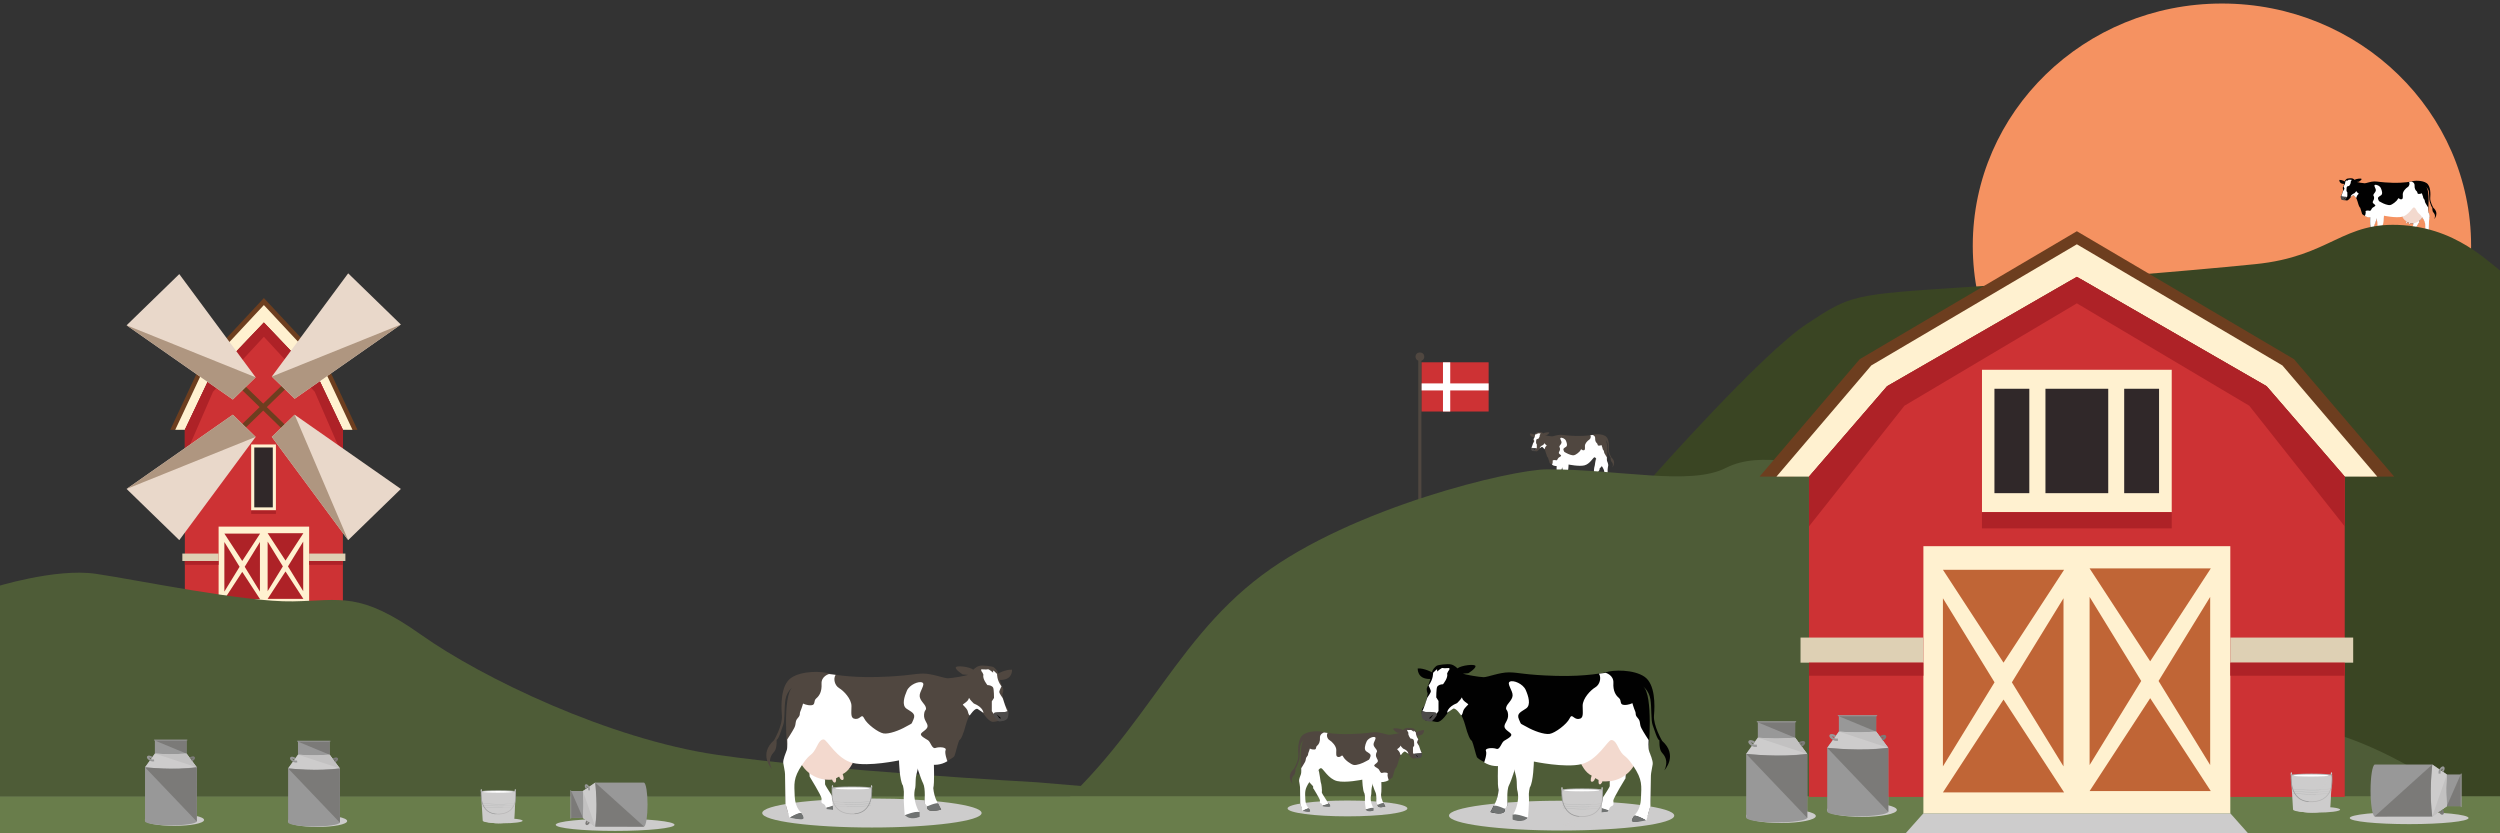 <?xml version="1.0" encoding="utf-8"?>
<!-- Generator: Adobe Illustrator 16.0.0, SVG Export Plug-In . SVG Version: 6.00 Build 0)  -->
<!DOCTYPE svg PUBLIC "-//W3C//DTD SVG 1.1//EN" "http://www.w3.org/Graphics/SVG/1.1/DTD/svg11.dtd">
<svg version="1.1" id="Layer_1" xmlns="http://www.w3.org/2000/svg" xmlns:xlink="http://www.w3.org/1999/xlink" x="0px" y="0px"
	 width="1800px" height="600px" viewBox="0 0 1800 600" enable-background="new 0 0 1800 600" xml:space="preserve">
<rect x="0" y="0" width="1800" height="600" fill="#333333" stroke="none"/>
<g id="background_แค่แถวบน">
</g>
<g id="Layer_1_1_">
	<g>
		<g>
			<rect id="_x33__8_" x="1023.407" y="260.855" fill="#CD3234" width="48.408" height="35.444"/>
			<polygon fill="#FFFFFF" points="1071.815,276.049 1044.168,276.049 1044.168,260.855 1038.942,260.855 1038.942,276.049 
				1023.407,276.049 1023.407,281.114 1038.942,281.114 1038.942,296.3 1044.168,296.3 1044.168,281.114 1071.815,281.114 			"/>
		</g>
		<rect x="1021.148" y="258.321" fill="#504740" width="2.249" height="107.035"/>
		<ellipse fill="#504740" cx="1022.334" cy="256.813" rx="3.134" ry="3.047"/>
	</g>
	<path fill="#F59261" d="M1599.799,2.542c99.072,0,179.396,78.065,179.396,174.364c0,96.299-80.324,174.363-179.396,174.363
		c-99.084,0-179.403-78.064-179.403-174.363C1420.396,80.608,1500.715,2.542,1599.799,2.542z"/>
	<g>
		<polygon fill="#6D3E1F" points="236.109,264.064 189.986,214.599 143.874,264.064 122.585,309.479 129.887,309.479 
			147.42,272.553 189.986,227.89 232.561,272.553 250.085,309.479 257.387,309.479 		"/>
		<polygon fill="#FFF1D0" points="233.651,266.479 189.986,219.649 146.328,266.479 126.17,309.479 133.087,309.479 149.688,274.52 
			189.986,232.234 230.292,274.52 246.884,309.479 253.801,309.479 		"/>
		<polygon fill="#6D3E1F" points="229.136,292.456 189.986,250.472 150.845,292.456 132.777,331 138.978,331 153.858,299.665 
			189.986,261.75 226.124,299.665 241.002,331 247.204,331 		"/>
		<polygon fill="#FFF1D0" points="227.047,294.514 189.986,254.754 152.925,294.514 135.827,331 141.689,331 155.778,301.338 
			189.986,265.436 224.195,301.338 238.282,331 244.154,331 		"/>
		<polygon fill="#CD3234" points="230.292,274.52 189.986,232.234 149.688,274.52 133.087,309.479 133.087,433.308 189.986,433.308 
			246.884,433.308 246.884,309.479 		"/>
		<polygon fill="#AE2227" points="230.292,274.52 189.986,232.234 149.688,274.52 133.087,309.479 133.087,328.713 153.368,282.056 
			189.986,242.479 226.604,282.056 246.884,328.713 246.884,309.479 		"/>
		<rect x="180.839" y="320.017" fill="#FFF1D0" width="17.813" height="47.469"/>
		<rect x="183.079" y="322.19" fill="#302829" width="13.333" height="43.118"/>
		<rect x="157.396" y="379.167" fill="#FFF1D0" width="65.191" height="56.735"/>
		<g>
			<g>
				<polygon fill="#AE2227" points="187.154,390.225 187.154,425.942 176.189,408.079 				"/>
				<polygon fill="#AE2227" points="161.536,425.942 161.536,390.225 172.5,408.079 				"/>
				<polygon fill="#AE2227" points="174.411,384.18 161.536,384.18 174.411,403.908 187.285,384.18 				"/>
				<polygon fill="#AE2227" points="174.411,431.466 187.285,431.466 174.411,411.738 161.536,431.466 				"/>
			</g>
		</g>
		<g>
			<g>
				<polygon fill="#AE2227" points="218.313,389.941 218.313,425.653 207.339,407.798 				"/>
				<polygon fill="#AE2227" points="192.695,425.653 192.695,389.941 203.661,407.798 				"/>
				<polygon fill="#AE2227" points="205.57,383.896 192.695,383.896 205.57,403.625 218.435,383.896 				"/>
				<polygon fill="#AE2227" points="205.57,431.183 218.435,431.183 205.57,411.454 192.695,431.183 				"/>
			</g>
		</g>
		<rect x="131.29" y="398.574" fill="#DED0B4" width="26.096" height="5.334"/>
		<rect x="222.586" y="398.574" fill="#DED0B4" width="26.095" height="5.334"/>
		<rect x="180.839" y="367.487" fill="#AE2227" width="17.813" height="2.526"/>
		<rect x="133.087" y="403.908" fill="#AE2227" width="24.298" height="2.771"/>
		<rect x="222.586" y="403.908" fill="#AE2227" width="24.297" height="2.771"/>
		<g>
			<g>
				<g>
					<polygon fill="#6D3E1F" points="136.019,342.588 240.899,240.652 243.479,243.162 138.599,345.098 					"/>
				</g>
				<g>
					<polygon fill="#6D3E1F" points="135.556,243.165 138.138,240.656 243.019,342.594 240.437,345.102 					"/>
				</g>
			</g>
		</g>
		<polygon fill="#E9D8CA" points="110.116,215.779 91.153,234.21 167.624,287.655 175.839,279.661 184.065,271.667 129.079,197.339 
					"/>
		<polygon fill="#E9D8CA" points="269.657,215.23 250.686,196.799 195.699,271.127 203.924,279.122 212.148,287.105 
			288.621,233.661 		"/>
		<polygon fill="#E9D8CA" points="110.116,370.467 129.079,388.9 184.065,314.573 175.839,306.588 167.624,298.594 91.153,352.038 
					"/>
		<polygon fill="#E9D8CA" points="269.657,370.467 288.621,352.038 212.148,298.594 203.924,306.588 195.699,314.573 250.686,388.9 
					"/>
		<polygon fill="#AF9680" points="91.153,352.038 184.065,314.573 167.624,298.594 		"/>
		<polygon fill="#AF9680" points="212.148,298.594 250.686,388.9 195.699,314.573 		"/>
		<polygon fill="#AF9680" points="195.699,271.127 288.621,233.661 212.148,287.105 		"/>
		<polygon fill="#AF9680" points="184.065,271.667 91.153,234.21 167.624,287.655 		"/>
	</g>
	<path fill="#4E5C37" d="M-4.5,422.914c0,0,44.232-14.027,73.406-9.784c29.173,4.253,107.104,20.524,142.009,19.866
		c34.917-0.659,48.089-7.271,92.322,24.065c44.231,31.335,135.517,75.036,212.687,86.361
		c77.17,11.326,230.568,19.822,230.568,19.822l119.045,10.034H-4.5V422.914z"/>
	<g>
		<ellipse fill="#CDCCCC" cx="1724.189" cy="170.284" rx="31.198" ry="4.125"/>
		<g>
			<path fill="#010101" d="M1688.334,130.606c0,0-2.249-1.216-4.01-1.097c0,0-0.253,3.036,3.5,2.917c0,0-0.498,1.701-0.873,2.314
				c-0.378,0.605,0.123,1.702,0.123,1.702s-0.376,3.037-1.254,3.896c-0.876,0.851-0.252,3.649,1.131,3.649
				c1.373,0,2.125,0.367,2.757,0.367c0.62,0,1.253-0.486,2.004-1.336c0.753-0.851,1.748-2.68,2.758-2.433
				c1.009,0.246,2.248,1.819,3.001,4.618c0.753,2.799,1.375,4.135,1.874,4.382c0.375,0.73,1.131,4.015,1.374,4.499
				c0.244,0.486,3.376,2.434,5.881,2.314c0,0-0.255,4.382,0.121,6.814c0.039,0.266-0.498,3.403-0.999,3.896
				c-0.495,0.494-0.617,1.217-1.249,2.187c0,0,4.376,1.336,4.01-0.97c0,0,0.498-0.484,0.754-0.969l-0.378-4.619
				c0,0,2.382-4.501,2.382-5.599c0,0,1.249,2.682,0.873,5.835c0,0,1.507,2.8-0.751,6.815l-0.632,1.463c0,0,2.128,0.969,4.01-0.365
				c0,0,0.122-5.836,0-7.418c0,0,1.627-4.5,1.376-9.248c0,0,8.635,2.315,13.134,0.731c0,0,2.629,3.403,3.633,3.896
				c0,0-0.994,1.463-0.496,1.821c0.496,0.356,1.128-0.732,1.128-0.732l0.875,0.365c0,0-0.124,0.969,0.375,1.216
				c0.499,0.248,0.754-0.85,0.754-0.85s1.751,0.246,2.006,0.119l0.498,1.582l-4.621,6.146c-0.219,0.329,0.048,0.75,0.442,0.731
				l2.722-0.156c0.311-0.018,0.562-0.255,0.599-0.557c0.048-0.367,0.16-0.787,0.474-0.934c0.497-0.248,0.753-0.604,0.753-0.851
				c0-0.247,0.122-1.583,0.497-2.067c0.376-0.486,3.003-4.985,3.003-4.985l0.124-0.852l2.125-2.313c0,0,3.124,3.648,2.503,7.783
				c-0.632,4.135-1.13,4.866-1.13,4.866s-2.249,1.948-1.628,2.552c0.62,0.604,3.5-0.366,3.5-0.366s1.375-1.948,1.375-5.469
				c0-3.532-0.253-8.149,0.256-8.881c0.509-0.731-0.256-3.65-0.754-4.867c0,0,1.372-15.202-1.505-17.634
				c0,0,1.627,1.217,2.003,3.531c0.377,2.315,0.122,5.835,0.634,7.18c0.505,1.345,1.249,4.015,1.871,4.254
				c0,0-0.121,2.432,0.628,3.284c0.754,0.851,2.006,2.314,0.754,4.985c0,0,3.878-4.134-0.631-8.149c0,0-2.501-4.254-2.248-7.052
				c0.254-2.798,0.375-8.635-2.627-10.702s-8.76-1.949-10.764-1.216c0,0-5.129,1.216-13.771,0.972
				c-8.642-0.249-10.389-0.972-13.014-0.972c-2.626,0-5.88,1.336-7.011,1.336s-5.262-0.731-5.76-0.969l1.505-0.119
				c0,0,2.004-1.214,2.004-1.948c0-0.731-4.008-0.247-5.005,0.605c0,0-0.754-0.851-1.754-1.097
				c-0.996-0.247-3.631,0.119-4.006,0.365C1689.208,129.023,1688.202,129.992,1688.334,130.606z"/>
			<path fill="#FFFFFF" d="M1741.975,158.851l-0.074,1.071c0,0-3.378,5.469-3.378,6.2c0,0.733,0.123,1.098-0.122,1.337
				c-0.245,0.238-0.875,0.119-1.13,1.336c0,0-2.007-0.12-3.256-1.098c0,0,3.501-5.232,3.501-5.599c0-0.365-0.01-1.353-0.01-1.353
				S1741.178,158.027,1741.975,158.851z"/>
			<path fill="#F3D9CE" d="M1729.627,156.023c0,0,1.131,2.434,2.885,3.164c0,0-0.622,1.584,0,1.703
				c0.625,0.119,0.994-0.969,0.994-0.969l0.875,0.483c0,0-0.121,1.217,0.377,1.217c0.496,0,0.753-0.851,0.753-0.851
				s5.253,0.841,8.573-4.079c3.321-4.92-5.194-8.453-6.821-8.453C1735.642,148.24,1729.627,156.023,1729.627,156.023z"/>
			<path fill="#FFFFFF" d="M1706.563,156.418c0,0-0.207,5.323,0.169,6.787c-0.255,2.8-1.372,4.382-1.372,4.382
				s0.873,0.119,1.504,0.484c0.622,0.366,1.628,1.098,2.383-0.731c0,0-0.376-4.015,0.376-5.47c0.75-1.455,2.002-5.598,2.002-5.598
				l-1.13-2.314L1706.563,156.418z"/>
			<path fill="#FFFFFF" d="M1689.527,142.112l0.556-0.805v-2.798l-0.62-0.971c0,0,0-2.432,0.255-2.917
				c0.254-0.484,0.997-0.731,1.629-0.731c0,0,1.505-1.821,1.126-2.919c0,0,0.256-0.731,0.621-1.097v-0.485c0,0-1.627,0.12-1.87,0
				c-0.245-0.119-1.506,0.969-1.506,0.969v-0.605l-0.255,0.12l-0.876,0.851c0,0,0.124,1.702-1.251,3.531
				c0,0,0.498,0.969,0.629,1.464c0.124,0.483-0.994,1.819-0.994,1.948c0,0.126-1.13,3.529-1.374,3.648
				C1685.35,141.436,1689.527,142.112,1689.527,142.112z"/>
			<path fill="#4D4B4A" d="M1685.578,141.307c0,0,0.252,0.247,0.874,0.247s2.383,0,2.756,0.119c0.376,0.12,0.5,0.604,0.376,0.851
				c-0.121,0.246-1.128,1.701-1.627,1.701c-0.5,0-2.127-0.248-2.379-0.969C1685.322,142.533,1685.199,141.436,1685.578,141.307z"/>
			<path fill="#010101" d="M1688.952,142.039c0.191-0.063-1.751,1.217-1.372,1.336c0.377,0.12,0.688-0.549,0.688-0.549
				S1688.769,142.104,1688.952,142.039z"/>
			<path fill="#FFFFFF" d="M1692.455,141.792c0,0,0-1.582,2.759-2.679c0,0,1.128-1.098,1.252-1.462
				c0.121-0.368,0.121,0.117,0.377,0.484c0.252,0.366,0.872,0.851,1.249,1.097c0.378,0.248,0.256,0.248-0.121,0.604
				c-0.379,0.366-0.876,0.97-0.997,1.335c-0.123,0.366-0.256,1.217-0.622,1.336c0,0-1.505-2.313-2.249-1.819
				C1693.356,141.179,1692.455,141.792,1692.455,141.792z"/>
			<path fill="#FFFFFF" d="M1710.486,155.54c0,0-4.01,2.315-7.764,0c0,0,0.878-2.314,0.501-3.165
				c-0.378-0.85,1.871-0.97,2.878-0.603c1.007,0.365,1.374-1.703,2.126-2.186c0.754-0.486,2.249-1.217,2.006-1.82
				c-0.248-0.604-1.874-1.218-1.874-2.187c0-0.968,1.13-1.702,1-3.283c-0.123-1.583-0.755-1.098-0.5-2.067
				c0.254-0.969,1.627-1.82,1.749-3.165c0.123-1.336-1.749-3.402-0.754-3.896c1.001-0.495,3.635,0.603,4.376,2.315
				c0.746,1.709,1.508,4.134,0.125,5.113c-1.374,0.968-2.759,1.333-2.005,3.036c0.752,1.701,0.253,0.969,2.126,2.067
				c1.873,1.097,4.885,2.186,6.38,1.949c1.495-0.238,4.753-2.681,5.506-4.253c0.753-1.574,0.998,0.247,2.505,0.119
				c1.505-0.128,1.128-1.583,1.128-3.649c0-2.068,2.248-4.381,3.5-5.115c1.25-0.73,1.751-2.679,0.999-3.767l1.873-0.248
				c0,0,2.247,0.604,2.125,2.8c-0.123,2.186,0.628,3.402,1.504,4.135c0.878,0.731,0.123,1.819,1.374,1.946
				c1.254,0.129,2.383-0.484,2.383-0.484s0.377,1.336,0.752,2.186c0.378,0.851-0.123,0.97,0.756,1.948
				c0.873,0.97,0.372,1.582,0.995,2.799c0.631,1.216,2.006,3.285,2.006,3.285s-0.125,2.313,0.121,3.036
				c0.242,0.722,1.13,2.68,0.999,3.649c-0.124,0.969-0.501,2.434-0.501,3.166s-0.122,8.396-0.122,8.396l-1.13,4.015
				c0,0-2.878-1.463-3.499-1.335c0,0,1.87-1.216,2.004-4.747c0.122-3.531,0.498-5.113-2.128-9.001
				c-2.623-3.896-2.501-1.82-4.374-5.598c0,0-0.753-1.701-1.752-1.581c-0.995,0.118-3.753,5.597-8.264,6.686
				c-4.506,1.088-13.135-0.731-13.135-0.731s-0.123,5.716-1.13,7.18c0,0-0.375,1.463-0.254,2.679
				c0.121,1.217-0.255,5.719-0.255,5.719s-1.751,0.119-2.249-0.367c-0.498-0.483-1.873-0.483-1.873-0.483s2.128-3.402,1.131-6.934
				c0,0-0.122-0.851-0.122-2.313C1711.73,159.317,1710.486,155.54,1710.486,155.54z"/>
			<path fill="#707372" d="M1705.351,167.586l-0.878,1.7c0,0,4.256,1.336,4.029-0.869
				C1708.501,168.418,1705.979,167.22,1705.351,167.586z"/>
			<path fill="#707372" d="M1710.608,170.021v1.334c0,0,2.76,1.217,4.133-0.483C1714.741,170.87,1711.861,169.653,1710.608,170.021z
				"/>
			<path fill="#707372" d="M1733.892,167.705c0,0-1.128,1.216-0.631,1.582c0.498,0.366,3.756-0.119,3.756-0.119l0.12-0.366
				L1733.892,167.705z"/>
			<path fill="#707372" d="M1744.329,170.283c0,0-1.056,1.317-0.557,1.684c0.5,0.366,3.754-0.367,3.754-0.367
				S1745.384,170.183,1744.329,170.283z"/>
		</g>
		<g>
			<ellipse fill="#CDCCCC" cx="1731.295" cy="172.717" rx="6.512" ry="0.823"/>
			<g>
				<path fill="#CDCCCC" d="M1735.028,172.671l0.574-9.541h-11.414l0.572,9.541c-0.047,0.027,2.261,0.877,5.141,0.877
					C1732.771,173.549,1735.076,172.698,1735.028,172.671z"/>
				<ellipse fill="#B5B6B6" cx="1729.893" cy="163.132" rx="5.702" ry="0.393"/>
				<path fill="none" stroke="#B5B6B6" stroke-width="0.106" stroke-miterlimit="10" d="M1724.436,166.972
					c0,0,6.604,0.816,10.913-0.099"/>
				<path fill="none" stroke="#B5B6B6" stroke-width="0.106" stroke-miterlimit="10" d="M1724.436,167.558
					c0,0,6.604,0.814,10.913-0.1"/>
				<path fill="none" stroke="#B5B6B6" stroke-width="0.106" stroke-miterlimit="10" d="M1724.538,168.144
					c0,0,6.407,0.814,10.708-0.1"/>
				<path fill="#CDCCCC" d="M1724.295,162.354c0.107,0,0.196,0.217,0.196,0.485s-0.089,0.484-0.196,0.484
					c-0.111,0-0.199-0.217-0.199-0.484C1724.096,162.57,1724.184,162.354,1724.295,162.354z"/>
				<ellipse fill="#CDCCCC" cx="1735.407" cy="162.839" rx="0.195" ry="0.485"/>
				<path fill="none" stroke="#989898" stroke-width="0.213" stroke-miterlimit="10" d="M1724.295,162.838
					c0,0-1.104,7.976,5.804,7.692c6.908-0.293,5.309-7.692,5.309-7.692"/>
				<ellipse fill="#FFFFFF" cx="1729.742" cy="163.277" rx="4.9" ry="0.293"/>
			</g>
			<path opacity="0.56" fill="#CDCCCC" enable-background="new    " d="M1735.407,163.323c0,0-6.211,9.046-10.618,9.34
				c0,0,4.104,1.948,10.212,0C1735.001,172.671,1735.604,163.817,1735.407,163.323z"/>
		</g>
	</g>
	<g>
		<ellipse fill="#CDCCCC" cx="1136.082" cy="347.456" rx="27.049" ry="3.577"/>
		<path fill="#504740" d="M1104.996,313.054c0,0-1.956-1.05-3.471-0.95c0,0-0.216,2.634,3.042,2.534c0,0-0.435,1.473-0.765,2.001
			c-0.329,0.531,0.113,1.473,0.113,1.473s-0.332,2.636-1.084,3.377c-0.753,0.737-0.217,3.163,0.98,3.163
			c1.194,0,1.844,0.32,2.392,0.32c0.544,0,1.081-0.419,1.73-1.16c0.651-0.74,1.517-2.324,2.393-2.116
			c0.861,0.211,1.954,1.585,2.606,4.008c0.649,2.426,1.195,3.586,1.629,3.797c0.329,0.631,0.978,3.476,1.194,3.906
			c0.216,0.42,2.927,2.111,5.101,2.003c0,0-0.219,3.796,0.114,5.908c0.036,0.231-0.435,2.956-0.867,3.376
			c-0.436,0.42-0.548,1.051-1.081,1.903c0,0,3.801,1.161,3.472-0.841c0,0,0.434-0.422,0.649-0.845l-0.33-4.004
			c0,0,2.061-3.905,2.061-4.849c0,0,1.081,2.322,0.763,5.058c0,0,1.298,2.424-0.647,5.91l-0.548,1.264c0,0,1.845,0.84,3.473-0.32
			c0,0,0.113-5.061,0-6.431c0,0,1.414-3.905,1.195-8.011c0,0,7.493,2.001,11.395,0.629c0,0-0.31-2.212,0.558-1.781
			c0,0,1.298-3.02,1.732-2.709c0.432,0.319,2.061-6.501,2.061-6.501l-0.228,8.559c0,0,1.66-4.041,2.091-3.83
			c0.434,0.211,2.928-0.403,2.928-0.403s-2.194,11.837-1.977,11.735l0.435,1.373l-4.003,5.328c-0.186,0.284,0.037,0.65,0.388,0.634
			l2.361-0.138c0.275-0.021,0.49-0.22,0.528-0.486c0.036-0.308,0.142-0.684,0.405-0.813c0.431-0.211,0.647-0.528,0.647-0.737
			c0-0.21,0.111-1.373,0.433-1.797c0.33-0.421,2.609-4.325,2.609-4.325l0.112-0.738l1.845-2.005c0,0,2.71,3.165,2.175,6.751
			c-0.549,3.583-0.979,4.218-0.979,4.218s-1.96,1.683-1.413,2.214c0.546,0.528,3.041-0.32,3.041-0.32s1.194-1.685,1.194-4.747
			c0-3.053-0.218-7.069,0.217-7.701c0.433-0.632-0.217-3.166-0.65-4.217c0,0,1.195-13.182-1.297-15.295c0,0,1.409,1.054,1.731,3.057
			c0.33,2.003,0.112,5.058,0.546,6.217c0.434,1.163,1.081,3.478,1.626,3.698c0,0-0.11,2.112,0.549,2.846
			c0.647,0.74,1.731,2.001,0.647,4.326c0,0,3.36-3.586-0.546-7.071c0,0-2.174-3.697-1.957-6.119c0.217-2.425,0.33-7.492-2.276-9.286
			c-2.609-1.79-7.599-1.684-9.339-1.051c0,0-4.451,1.051-11.932,0.84c-7.494-0.211-9.008-0.84-11.285-0.84s-5.098,1.16-6.081,1.16
			c-0.978,0-4.552-0.632-4.987-0.84l1.3-0.11c0,0,1.73-1.05,1.73-1.683c0-0.631-3.472-0.21-4.338,0.53c0,0-0.648-0.741-1.514-0.951
			c-0.864-0.21-3.146,0.11-3.472,0.32C1105.751,311.683,1104.887,312.525,1104.996,313.054z"/>
		<path fill="#FFFFFF" d="M1151.507,337.55l-0.066,0.923c0,0-2.927,4.747-2.927,5.38c0,0.632,0.112,0.951-0.113,1.16
			c-0.214,0.21-0.762,0.108-0.978,1.16c0,0-1.73-0.109-2.823-0.95c0,0,3.04-4.535,3.04-4.846c0-0.32-0.009-1.182-0.009-1.182
			S1150.811,336.826,1151.507,337.55z"/>
		<path fill="#FFFFFF" d="M1120.8,335.436c0,0-0.179,4.62,0.151,5.881c-0.219,2.425-1.197,3.796-1.197,3.796
			s0.764,0.108,1.301,0.422c0.544,0.32,1.412,0.951,2.063-0.632c0,0-0.33-3.477,0.327-4.745c0.648-1.265,1.732-4.849,1.732-4.849
			l-0.979-2.002L1120.8,335.436z"/>
		<path fill="#FFFFFF" d="M1106.035,323.034l0.479-0.696v-2.422l-0.547-0.844c0,0,0-2.112,0.218-2.533
			c0.217-0.419,0.863-0.629,1.41-0.629c0,0,1.3-1.584,0.98-2.535c0,0,0.218-0.631,0.547-0.95v-0.42c0,0-1.413,0.109-1.631,0
			c-0.216-0.109-1.297,0.84-1.297,0.84v-0.529l-0.217,0.109l-0.763,0.741c0,0,0.11,1.473-1.081,3.056c0,0,0.434,0.84,0.546,1.262
			c0.112,0.419-0.866,1.582-0.866,1.684c0,0.1-0.981,3.053-1.197,3.163C1102.393,322.438,1106.035,323.034,1106.035,323.034z"/>
		<path fill="#4D4B4A" d="M1102.606,322.338c0,0,0.217,0.209,0.764,0.209s2.061,0,2.391,0.111c0.33,0.108,0.435,0.53,0.33,0.742
			c-0.113,0.209-0.979,1.471-1.411,1.471s-1.847-0.21-2.062-0.838C1102.402,323.4,1102.281,322.438,1102.606,322.338z"/>
		<path fill="#010101" d="M1105.535,322.969c0.16-0.056-1.513,1.055-1.192,1.165c0.329,0.108,0.592-0.478,0.592-0.478
			S1105.374,323.024,1105.535,322.969z"/>
		<path fill="#FFFFFF" d="M1108.574,322.76c0,0,0-1.372,2.39-2.32c0,0,0.98-0.952,1.083-1.265c0.113-0.321,0.113,0.109,0.329,0.421
			c0.218,0.32,0.764,0.741,1.082,0.95c0.319,0.209,0.218,0.209-0.112,0.53c-0.328,0.319-0.762,0.84-0.865,1.159
			c-0.114,0.321-0.217,1.055-0.546,1.165c0,0-1.299-2.005-1.958-1.586C1109.337,322.228,1108.574,322.76,1108.574,322.76z"/>
		<path fill="#FFFFFF" d="M1124.205,334.676c0,0-3.473,2.008-6.729,0c0,0,0.763-2.002,0.433-2.74
			c-0.328-0.742,1.629-0.843,2.497-0.531c0.864,0.318,1.191-1.476,1.843-1.902c0.649-0.421,1.956-1.05,1.73-1.58
			c-0.226-0.533-1.627-1.055-1.627-1.906c0-0.849,0.979-1.47,0.866-2.843c-0.112-1.374-0.648-0.953-0.433-1.792
			c0.216-0.84,1.411-1.582,1.516-2.745c0.111-1.16-1.516-2.951-0.651-3.374c0.866-0.421,3.145,0.531,3.805,2.002
			c0.647,1.475,1.298,3.585,0.11,4.426c-1.194,0.843-2.39,1.163-1.731,2.639c0.648,1.47,0.216,0.84,1.843,1.789
			c1.631,0.951,4.235,1.905,5.537,1.686c1.297-0.21,4.121-2.323,4.772-3.695c0.646-1.374,0.863,0.211,2.172,0.11
			c1.3-0.11,0.98-1.376,0.98-3.167c0-1.792,1.955-3.797,3.038-4.428c1.081-0.628,1.517-2.321,0.865-3.264l1.627-0.212
			c0,0,1.957,0.529,1.845,2.425c-0.113,1.901,0.547,2.953,1.3,3.586c0.765,0.632,0.114,1.581,1.195,1.682
			c1.083,0.11,2.062-0.419,2.062-0.419s0.329,1.16,0.648,1.901c0.32,0.741-0.114,0.844,0.649,1.685
			c0.763,0.841,0.33,1.371,0.865,2.422c0.545,1.053,1.731,2.847,1.731,2.847s-0.113,2.002,0.111,2.634
			c0.229,0.633,0.981,2.322,0.867,3.164c-0.115,0.842-0.435,2.112-0.435,2.743s-0.111,7.281-0.111,7.281l-0.979,3.478
			c0,0-2.492-1.264-3.039-1.163c0,0,1.627-1.053,1.731-4.114c0.113-3.057,0.435-4.43-1.845-7.804
			c-2.276-3.373-2.174-1.583-3.802-4.849c0,0-0.649-1.473-1.515-1.37c-0.866,0.109-3.258,4.847-7.162,5.798
			c-3.904,0.952-11.396-0.631-11.396-0.631s-0.111,4.956-0.979,6.22c0,0-0.33,1.262-0.219,2.321c0.113,1.055-0.216,4.96-0.216,4.96
			s-1.516,0.108-1.958-0.32c-0.432-0.422-1.628-0.422-1.628-0.422s1.844-2.952,0.982-6.008c0,0-0.114-0.741-0.114-2.004
			C1125.26,337.925,1124.205,334.676,1124.205,334.676z"/>
		<path fill="#707372" d="M1119.754,345.113l-0.76,1.474c0,0,3.688,1.161,3.49-0.749
			C1122.484,345.838,1120.291,344.802,1119.754,345.113z"/>
		<path fill="#707372" d="M1124.31,347.228v1.161c0,0,2.39,1.052,3.576-0.421C1127.896,347.959,1125.393,346.906,1124.31,347.228z"
			/>
		<path fill="#707372" d="M1144.494,345.223c0,0-0.978,1.052-0.543,1.372c0.433,0.319,3.256-0.108,3.256-0.108l0.111-0.321
			L1144.494,345.223z"/>
		<path fill="#707372" d="M1153.54,347.455c0,0-0.915,1.146-0.48,1.454c0.434,0.319,3.258-0.316,3.258-0.316
			S1154.456,347.372,1153.54,347.455z"/>
		<path fill="#FFFFFF" d="M1147.631,339.197c0,0,0.037-2.316,0.565-3.787c0,0,0.685-4.72,0.946-5.334l4.246,4.74v0.714l-1.846,2.004
			l-0.113,0.948l-1.202,0.458l-1.886,0.631L1147.631,339.197z"/>
	</g>
	<g>
		<g>
			<g>
				<defs>
					<rect id="SVGID_1_" x="1128.375" y="161.87" width="674.018" height="416.248"/>
				</defs>
				<clipPath id="SVGID_2_">
					<use xlink:href="#SVGID_1_"  overflow="visible"/>
				</clipPath>
				<path clip-path="url(#SVGID_2_)" fill="#3A4523" d="M1190.712,342.441c0,0,78.14-88.219,110.222-109.256
					s32.082-21.037,115.529-26.526c83.438-5.487,152.407-10.976,207.257-16.463c54.849-5.488,62.696-31.373,106.868-28.035
					c44.175,3.339,65.776,32.572,79.515,39.907c13.74,7.336,18.65,37.319,18.65,37.319v333.9l-527.819,3.227L1190.712,342.441z"/>
			</g>
		</g>
	</g>
	<path fill="#4E5C37" d="M1242.642,336.898c-25.699,13.144-76.585,0.928-128.599,1.015c-25.431,0.047-140.264,27.388-205.46,76.239
		c-68.143,51.058-87.89,124.988-169.734,186.445l1063.554,1.063c0,0-83.071-82.54-179.23-83.061
		c-112.509-0.612-147.668-110.164-184.558-133.541c-36.891-23.373-85.019-48.169-110.014-48.169S1268.334,323.758,1242.642,336.898z
		"/>
	<rect x="-4.5" y="573.288" fill="#697D4B" width="1806.894" height="28.382"/>
	<g>
		<ellipse fill="#CDCCCC" cx="627.782" cy="585.371" rx="78.976" ry="10.436"/>
		<path fill="#504740" d="M718.54,484.949c0,0,5.702-3.081,10.135-2.771c0,0,0.632,7.702-8.873,7.39c0,0,1.27,4.311,2.221,5.855
			c0.95,1.544-0.319,4.305-0.319,4.305s0.95,7.703,3.171,9.853c2.221,2.156,0.631,9.237-2.852,9.237
			c-3.483,0-5.385,0.923-6.974,0.923c-1.589,0-3.172-1.231-5.074-3.385c-1.901-2.146-4.43-6.775-6.972-6.151
			c-2.532,0.61-5.702,4.617-7.605,11.697c-1.9,7.078-3.481,10.47-4.75,11.084c-0.953,1.848-2.853,10.163-3.484,11.396
			c-0.628,1.236-8.556,6.159-14.886,5.856c0,0,0.629,11.086-0.32,17.239c-0.104,0.68,1.269,8.626,2.529,9.851
			c1.271,1.236,1.583,3.081,3.172,5.545c0,0-11.087,3.384-10.135-2.464c0,0-1.271-1.231-1.9-2.458l0.948-11.697
			c0,0-6.022-11.396-6.022-14.168c0,0-3.171,6.779-2.222,14.78c0,0-3.801,7.079,1.902,17.24l1.58,3.696c0,0-5.381,2.46-10.135-0.923
			c0,0-0.318-14.782,0-18.779c0,0-4.122-11.398-3.48-23.398c0,0-21.86,5.855-33.268,1.85c0,0-6.655,8.623-9.185,9.849
			c0,0,2.53,3.693,1.27,4.619c-1.27,0.924-2.852-1.848-2.852-1.848l-2.222,0.921c0,0,0.319,2.464-0.949,3.085
			c-1.271,0.614-1.901-2.158-1.901-2.158s-4.432,0.613-5.075,0.313l-1.269,4.005l11.686,15.567c0.547,0.825-0.103,1.904-1.109,1.851
			l-6.898-0.394c-0.792-0.046-1.44-0.643-1.534-1.412c-0.113-0.913-0.415-1.99-1.196-2.366c-1.271-0.612-1.902-1.536-1.902-2.161
			c0-0.619-0.32-4.005-1.269-5.229c-0.952-1.236-7.605-12.622-7.605-12.622l-0.321-2.16l-5.381-5.853c0,0-7.923,9.236-6.333,19.701
			c1.583,10.472,2.852,12.321,2.852,12.321s5.703,4.929,4.122,6.465c-1.58,1.537-8.876-0.923-8.876-0.923s-3.48-4.929-3.48-13.856
			s0.629-20.624-0.63-22.473c-1.269-1.849,0.63-9.239,1.9-12.322c0,0-3.48-38.488,3.801-44.645c0,0-4.121,3.083-5.071,8.926
			c-0.952,5.847-0.321,14.784-1.581,18.167c-1.272,3.383-3.174,10.159-4.753,10.772c0,0,0.32,6.159-1.581,8.314
			c-1.9,2.158-5.073,5.857-1.9,12.624c0,0-9.827-10.473,1.58-20.626c0,0,6.335-10.773,5.703-17.855
			c-0.631-7.08-0.951-21.86,6.654-27.093c7.604-5.23,22.172-4.929,27.246-3.081c0,0,12.988,3.081,34.847,2.458
			c21.862-0.61,26.294-2.458,32.948-2.458c6.654,0,14.889,3.384,17.74,3.384c2.852,0,13.308-1.849,14.58-2.459l-3.804-0.311
			c0,0-5.072-3.085-5.072-4.932c0-1.848,10.135-0.612,12.677,1.537c0,0,1.9-2.16,4.432-2.774c2.529-0.61,9.184,0.311,10.135,0.926
			C716.318,480.941,718.859,483.399,718.54,484.949z"/>
		<path fill="#FFFFFF" d="M582.76,556.447l0.186,2.698c0,0,8.555,13.855,8.555,15.705c0,1.848-0.321,2.771,0.32,3.385
			c0.64,0.613,2.22,0.313,2.852,3.385c0,0,5.071-0.312,8.234-2.771c0,0-8.875-13.245-8.875-14.171c0-0.923,0.028-3.437,0.028-3.437
			S584.784,554.363,582.76,556.447z"/>
		<path fill="#F3D9CE" d="M613.996,549.295c0,0-2.853,6.156-7.286,8.002c0,0,1.581,4.007,0,4.309
			c-1.581,0.303-2.531-2.46-2.531-2.46l-2.222,1.233c0,0,0.32,3.083-0.948,3.083c-1.273,0-1.902-2.158-1.902-2.158
			s-13.298,2.132-21.692-10.327c-8.404-12.456,13.139-21.384,17.26-21.384C598.796,529.594,613.996,549.295,613.996,549.295z"/>
		<path fill="#FFFFFF" d="M672.399,550.284c0,0,0.516,13.481-0.433,17.177c0.629,7.082,3.481,11.088,3.481,11.088
			s-2.222,0.312-3.801,1.231c-1.581,0.923-4.123,2.773-6.023-1.846c0,0,0.949-10.163-0.952-13.857
			c-1.901-3.697-5.071-14.168-5.071-14.168l2.851-5.857L672.399,550.284z"/>
		<path fill="#FFFFFF" d="M715.5,514.073l-1.394-2.034v-7.078l1.583-2.458c0,0,0-6.158-0.631-7.392
			c-0.631-1.232-2.532-1.848-4.122-1.848c0,0-3.802-4.621-2.852-7.391c0,0-0.628-1.85-1.581-2.771v-1.233c0,0,4.122,0.311,4.753,0
			c0.629-0.313,3.801,2.457,3.801,2.457v-1.536l0.631,0.313l2.221,2.157c0,0-0.32,4.309,3.171,8.928c0,0-1.27,2.459-1.58,3.696
			c-0.32,1.232,2.532,4.617,2.532,4.928c0,0.313,2.85,8.926,3.48,9.236C726.144,512.352,715.5,514.073,715.5,514.073z"/>
		<path fill="#4D4B4A" d="M725.514,512.039c0,0-0.631,0.614-2.221,0.614s-6.023,0-6.975,0.313c-0.949,0.311-1.271,1.537-0.949,2.157
			c0.321,0.611,2.853,4.308,4.123,4.308c1.269,0,5.383-0.613,6.022-2.46C726.144,515.123,726.465,512.352,725.514,512.039z"/>
		<path fill="#010101" d="M716.958,513.889c-0.471-0.154,4.432,3.081,3.481,3.384c-0.949,0.304-1.74-1.383-1.74-1.383
			S717.43,514.045,716.958,513.889z"/>
		<path fill="#FFFFFF" d="M708.084,513.275c0,0,0-4.006-6.973-6.776c0,0-2.852-2.775-3.173-3.697
			c-0.32-0.924-0.32,0.313-0.949,1.234c-0.631,0.924-2.221,2.158-3.173,2.771c-0.948,0.614-0.629,0.614,0.32,1.538
			c0.95,0.924,2.221,2.461,2.533,3.382c0.32,0.926,0.631,3.085,1.58,3.388c0,0,3.802-5.855,5.704-4.618
			C705.872,511.728,708.084,513.275,708.084,513.275z"/>
		<path fill="#FFFFFF" d="M662.469,548.067c0,0,10.136,5.858,19.642,0c0,0-2.221-5.851-1.272-8.002
			c0.952-2.156-4.751-2.458-7.283-1.534c-2.533,0.923-3.482-4.309-5.382-5.543c-1.903-1.233-5.706-3.082-5.075-4.62
			c0.632-1.535,4.753-3.082,4.753-5.542c0-2.461-2.852-4.305-2.531-8.311c0.319-4.008,1.9-2.776,1.27-5.235
			c-0.629-2.461-4.123-4.618-4.434-8.003c-0.32-3.382,4.434-8.626,1.902-9.853c-2.532-1.23-9.186,1.539-11.087,5.856
			c-1.9,4.317-3.801,10.472-0.32,12.936c3.482,2.459,6.975,3.384,5.072,7.701c-1.902,4.309-0.629,2.458-5.383,5.23
			c-4.753,2.773-12.357,5.543-16.159,4.929c-3.801-0.611-12.036-6.775-13.937-10.773c-1.903-3.995-2.532,0.614-6.334,0.313
			c-3.803-0.313-2.852-4.006-2.852-9.24c0-5.231-5.702-11.085-8.875-12.932c-3.17-1.851-4.433-6.78-2.53-9.548l-4.753-0.614
			c0,0-5.704,1.534-5.383,7.077c0.319,5.544-1.581,8.627-3.802,10.473c-2.222,1.849-0.32,4.62-3.482,4.93
			c-3.17,0.312-6.023-1.232-6.023-1.232s-0.951,3.383-1.901,5.539c-0.952,2.161,0.32,2.464-1.901,4.932
			c-2.221,2.461-0.951,4.007-2.532,7.079c-1.583,3.083-5.074,8.313-5.074,8.313s0.32,5.857-0.32,7.703
			c-0.629,1.849-2.85,6.78-2.53,9.241c0.32,2.46,1.268,6.153,1.268,8c0,1.851,0.322,21.251,0.322,21.251l2.852,10.16
			c0,0,7.284-3.695,8.873-3.385c0,0-4.75-3.079-5.072-12.01c-0.319-8.927-1.271-12.935,5.382-22.782
			c6.655-9.853,6.334-4.618,11.087-14.171c0,0,1.902-4.309,4.433-4.007c2.529,0.304,9.504,14.173,20.912,16.935
			c11.404,2.77,33.267-1.85,33.267-1.85s0.317,14.471,2.85,18.165c0,0,0.952,3.694,0.63,6.776
			c-0.319,3.084,0.632,14.474,0.632,14.474s4.43,0.311,5.702-0.926c1.27-1.235,4.75-1.235,4.75-1.235s-5.38-8.626-2.849-17.554
			c0,0,0.32-2.158,0.32-5.852C659.298,557.61,662.469,548.067,662.469,548.067z"/>
		<path fill="#707372" d="M675.456,578.548l2.221,4.308c0,0-10.776,3.385-10.191-2.198
			C667.486,580.657,673.875,577.621,675.456,578.548z"/>
		<path fill="#707372" d="M662.149,584.702v3.385c0,0-6.972,3.083-10.454-1.233C651.695,586.862,658.979,583.788,662.149,584.702z"
			/>
		<path fill="#707372" d="M603.229,578.859c0,0,2.85,3.081,1.58,4.006c-1.27,0.923-9.507-0.313-9.507-0.313l-0.317-0.923
			L603.229,578.859z"/>
		<path fill="#707372" d="M576.803,585.377c0,0,2.663,3.331,1.393,4.255c-1.272,0.926-9.507-0.924-9.507-0.924
			S574.14,585.131,576.803,585.377z"/>
		<g>
			<ellipse fill="#CDCCCC" cx="609.789" cy="591.543" rx="16.468" ry="2.094"/>
			<g>
				<path fill="#CDCCCC" d="M600.329,591.426l-1.448-24.149h28.891l-1.449,24.149c0.112,0.082-5.724,2.212-12.997,2.212
					C606.051,593.638,600.216,591.498,600.329,591.426z"/>
				<path fill="#B5B6B6" d="M613.335,566.29c7.978,0,14.446,0.442,14.446,0.986c0,0.549-6.47,0.988-14.446,0.988
					c-7.977,0-14.446-0.44-14.446-0.988C598.891,566.732,605.358,566.29,613.335,566.29z"/>
				<path fill="none" stroke="#B5B6B6" stroke-width="0.269" stroke-miterlimit="10" d="M627.14,577.011
					c0,0-16.722,2.05-27.621-0.248"/>
				<path fill="none" stroke="#B5B6B6" stroke-width="0.269" stroke-miterlimit="10" d="M627.14,578.493
					c0,0-16.722,2.046-27.621-0.248"/>
				<path fill="none" stroke="#B5B6B6" stroke-width="0.269" stroke-miterlimit="10" d="M626.886,579.965
					c0,0-16.224,2.049-27.123-0.248"/>
				<ellipse fill="#CDCCCC" cx="627.526" cy="566.538" rx="0.509" ry="1.234"/>
				<ellipse fill="#CDCCCC" cx="599.387" cy="566.538" rx="0.508" ry="1.234"/>
				<path fill="none" stroke="#989898" stroke-width="0.539" stroke-miterlimit="10" d="M627.526,566.538
					c0,0,2.787,20.197-14.7,19.463c-17.486-0.742-13.43-19.463-13.43-19.463"/>
				<ellipse fill="#FFFFFF" cx="613.712" cy="567.652" rx="12.422" ry="0.74"/>
			</g>
			<path opacity="0.56" fill="#CDCCCC" enable-background="new    " d="M599.387,567.771c0,0,15.717,22.914,26.87,23.645
				c0,0-10.39,4.93-25.853,0C600.404,591.416,598.891,569.007,599.387,567.771z"/>
		</g>
	</g>
	<g>
		<ellipse fill="#CDCCCC" cx="442.886" cy="593.848" rx="42.781" ry="4.409"/>
		<g>
			<g>
				<path fill="#989898" d="M428.581,595.14l-8.894-6.26h-8.46v0.293c0,0.166-0.132,0.295-0.302,0.295
					c-0.169,0-0.302-0.129-0.302-0.295v-19.939c0-0.163,0.131-0.292,0.302-0.292c0.17,0,0.302,0.129,0.302,0.292v0.293h8.46
					l8.894-6.044h35.196v0.056c1.374,0.656,2.457,7.483,2.457,15.805c0,8.323-1.084,15.146-2.457,15.807v0.056h-35.196V595.14z"/>
				<path fill="#CDCCCC" d="M419.687,569.519l8.894-6.046l0.563,6.32c0.575,6.412,0.565,12.871-0.019,19.281l-0.543,6.058
					l-8.894-6.26l0.471-8.305c0.047-0.858,0.047-1.726,0-2.596L419.687,569.519z"/>
				<path fill="none" stroke="#989898" stroke-width="1.218" stroke-miterlimit="10" d="M422.293,567.663
					c-0.658-1.034-0.866-2.214-0.461-2.444c0.416-0.229,1.252,0.439,1.874,1.491c0.622,1.054,0.471,1.72,0.396,2.322"/>
				<path fill="none" stroke="#7B7A78" stroke-width="1.218" stroke-miterlimit="10" d="M422.756,591.043
					c-0.66,1.032-0.866,2.209-0.462,2.44c0.415,0.229,1.252-0.441,1.873-1.492c0.619-1.05,0.472-1.285,0.743-1.819"/>
				<line fill="none" x1="425.172" y1="569.279" x2="424.666" y2="568.704"/>
				<polygon fill="#7B7A78" points="411.255,569.546 411.255,588.898 419.715,588.844 417.229,583.177 416.561,581.647 				"/>
				<path fill="#7B7A78" d="M428.581,563.473c0,0,2.07,18.56,0,31.667l35.196,0.055L428.581,563.473z"/>
			</g>
			<path fill="#C2C1C1" d="M419.668,569.536l8.922,25.586l-8.922-6.259C419.668,588.861,420.573,578.548,419.668,569.536z"/>
		</g>
		<g>
			<ellipse fill="#CDCCCC" cx="228.646" cy="591.151" rx="21.307" ry="4.261"/>
			<g>
				<path fill="#989898" d="M244.662,553.247l-7.358-9.879v-9.393h0.337c0.188,0,0.338-0.146,0.338-0.329
					c0-0.184-0.15-0.331-0.338-0.331h-23.442c-0.188,0-0.338,0.147-0.338,0.331c0,0.183,0.15,0.329,0.338,0.329h0.35v9.393
					l-7.106,9.879v39.084h0.066c0.772,1.527,8.799,2.728,18.577,2.728c9.779,0,17.808-1.199,18.578-2.728h0.065v-39.084H244.662z"/>
				<path fill="#CDCCCC" d="M214.55,543.368l-7.106,9.879l7.436,0.623c7.537,0.631,15.121,0.631,22.67-0.019l7.124-0.605
					l-7.358-9.879l-9.76,0.521c-1.014,0.053-2.033,0.053-3.048,0L214.55,543.368z"/>
				<path fill="none" stroke="#989898" stroke-width="1.391" stroke-miterlimit="10" d="M212.365,546.26
					c-1.215-0.731-2.607-0.971-2.872-0.514c-0.272,0.46,0.519,1.39,1.75,2.085c1.234,0.693,2.023,0.521,2.73,0.438"/>
				<path fill="none" stroke="#7B7A78" stroke-width="1.391" stroke-miterlimit="10" d="M239.855,546.771
					c1.213-0.731,2.606-0.97,2.868-0.512c0.264,0.457-0.518,1.39-1.75,2.082c-1.232,0.697-1.515,0.521-2.137,0.825"/>
				<line fill="none" x1="214.266" y1="549.46" x2="213.597" y2="548.892"/>
				<polygon fill="#7B7A78" points="214.577,534.003 237.342,534.003 237.276,543.396 230.603,540.633 228.806,539.893 				"/>
				<path fill="#7B7A78" d="M207.443,553.247c0,0,21.824,2.305,37.219,0l0.065,39.084L207.443,553.247z"/>
			</g>
			<path fill="#C2C1C1" d="M214.577,543.341l30.077,9.914l-7.359-9.914C237.294,543.341,225.163,544.345,214.577,543.341z"/>
		</g>
		<g>
			<ellipse fill="#CDCCCC" cx="125.624" cy="590.365" rx="21.307" ry="4.262"/>
			<g>
				<path fill="#989898" d="M141.643,552.45l-7.359-9.877v-9.396h0.338c0.188,0,0.339-0.146,0.339-0.328
					c0-0.185-0.15-0.33-0.339-0.33h-23.444c-0.186,0-0.337,0.146-0.337,0.33s0.151,0.328,0.337,0.328h0.339v9.396l-7.104,9.877
					v39.084h0.065c0.771,1.527,8.797,2.728,18.577,2.728c9.787,0,17.804-1.199,18.577-2.728h0.065V552.45H141.643z"/>
				<path fill="#CDCCCC" d="M111.526,542.573l-7.104,9.877l7.434,0.622c7.537,0.633,15.123,0.633,22.67-0.019l7.125-0.604
					l-7.36-9.877l-9.758,0.521c-1.014,0.056-2.033,0.056-3.051,0L111.526,542.573z"/>
				<path fill="none" stroke="#989898" stroke-width="1.391" stroke-miterlimit="10" d="M109.344,545.473
					c-1.213-0.732-2.606-0.97-2.869-0.513c-0.273,0.457,0.516,1.392,1.75,2.085c1.232,0.695,2.024,0.522,2.73,0.438"/>
				<path fill="none" stroke="#7B7A78" stroke-width="1.391" stroke-miterlimit="10" d="M136.823,545.985
					c1.212-0.732,2.607-0.971,2.872-0.514c0.273,0.457-0.519,1.394-1.753,2.085c-1.231,0.692-1.515,0.521-2.133,0.822"/>
				<line fill="none" x1="111.243" y1="548.663" x2="110.577" y2="548.095"/>
				<polygon fill="#7B7A78" points="111.554,533.216 134.31,533.216 134.253,542.609 127.583,539.847 125.785,539.096 				"/>
				<path fill="#7B7A78" d="M104.413,552.45c0,0,21.822,2.307,37.219,0l0.065,39.084L104.413,552.45z"/>
			</g>
			<path fill="#C2C1C1" d="M111.546,542.555l30.077,9.914l-7.361-9.914C134.272,542.555,122.133,543.56,111.546,542.555z"/>
		</g>
		<g>
			<path fill="#CDCCCC" d="M361.953,589.137c7.916,0,14.331,0.815,14.331,1.824c0,1.001-6.415,1.817-14.331,1.817
				c-7.918,0-14.333-0.815-14.333-1.817C347.62,589.951,354.034,589.137,361.953,589.137z"/>
			<g>
				<path fill="#CDCCCC" d="M370.178,590.859l1.258-21.012h-25.145l1.262,21.012c-0.104,0.072,4.977,1.928,11.312,1.928
					C365.197,592.787,370.281,590.932,370.178,590.859z"/>
				<ellipse fill="#B5B6B6" cx="358.864" cy="569.849" rx="12.572" ry="0.861"/>
				<path fill="none" stroke="#B5B6B6" stroke-width="0.234" stroke-miterlimit="10" d="M346.838,578.317
					c0,0,14.559,1.784,24.043-0.208"/>
				<path fill="none" stroke="#B5B6B6" stroke-width="0.234" stroke-miterlimit="10" d="M346.838,579.599
					c0,0,14.559,1.784,24.043-0.211"/>
				<path fill="none" stroke="#B5B6B6" stroke-width="0.234" stroke-miterlimit="10" d="M347.063,580.886
					c0,0,14.116,1.787,23.603-0.209"/>
				<ellipse fill="#CDCCCC" cx="346.507" cy="569.208" rx="0.442" ry="1.07"/>
				<ellipse fill="#CDCCCC" cx="370.994" cy="569.208" rx="0.442" ry="1.07"/>
				<path fill="none" stroke="#989898" stroke-width="0.469" stroke-miterlimit="10" d="M346.507,569.207
					c0,0-2.428,17.582,12.79,16.943c15.218-0.645,11.688-16.943,11.688-16.943"/>
				<ellipse fill="#FFFFFF" cx="358.534" cy="570.168" rx="10.803" ry="0.642"/>
			</g>
			<path opacity="0.56" fill="#CDCCCC" enable-background="new    " d="M370.994,570.278c0,0-13.673,19.938-23.375,20.581
				c0,0,9.042,4.289,22.501,0C370.111,590.859,371.436,571.347,370.994,570.278z"/>
		</g>
	</g>
	<g>
		<polygon fill="#CDCCCC" points="1384.84,585.58 1370.433,601.797 1619.823,601.34 1605.825,585.58 		"/>
		<g>
			<g>
				<polygon fill="#6D3E1F" points="1651.657,258.604 1495.336,166.488 1339.009,258.604 1266.867,343.166 1291.616,343.166 
					1351.039,274.419 1495.336,191.229 1639.632,274.419 1699.055,343.166 1723.806,343.166 				"/>
				<polygon fill="#FFF1D0" points="1643.33,263.114 1495.336,175.892 1347.339,263.114 1279.025,343.166 1302.468,343.166 
					1358.717,278.078 1495.336,199.324 1631.951,278.078 1688.202,343.166 1711.644,343.166 				"/>
				<polygon fill="#CD3234" points="1631.951,278.078 1495.336,199.324 1358.717,278.078 1302.468,343.166 1302.468,573.771 
					1495.336,573.771 1688.202,573.771 1688.202,343.166 				"/>
				<polygon fill="#AE2227" points="1631.951,278.078 1495.336,199.324 1358.717,278.078 1302.468,343.166 1302.468,379.001 
					1371.212,292.12 1495.336,218.405 1619.454,292.12 1688.202,379.001 1688.202,343.166 				"/>
				<rect x="1427.03" y="266.242" fill="#FFF1D0" width="136.608" height="102.508"/>
				<rect x="1435.999" y="279.909" fill="#302829" width="25.109" height="75.173"/>
				<rect x="1529.422" y="279.909" fill="#302829" width="25.105" height="75.173"/>
				<rect x="1472.729" y="279.909" fill="#302829" width="45.202" height="75.173"/>
				<rect x="1384.84" y="393.254" fill="#FFF1D0" width="220.985" height="192.326"/>
				<g>
					<g>
						<polygon fill="#C06536" points="1485.725,430.743 1485.725,551.802 1448.553,491.271 						"/>
						<polygon fill="#C06536" points="1398.9,551.802 1398.9,430.743 1436.063,491.271 						"/>
						<polygon fill="#C06536" points="1442.53,410.238 1398.9,410.238 1442.53,477.118 1486.158,410.238 						"/>
						<polygon fill="#C06536" points="1442.53,570.544 1486.158,570.544 1442.53,503.671 1398.9,570.544 						"/>
					</g>
				</g>
				<g>
					<g>
						<polygon fill="#C06536" points="1591.328,429.775 1591.328,550.834 1554.161,490.301 						"/>
						<polygon fill="#C06536" points="1504.51,550.834 1504.51,429.775 1541.674,490.301 						"/>
						<polygon fill="#C06536" points="1548.139,409.27 1504.51,409.27 1548.139,476.14 1591.768,409.27 						"/>
						<polygon fill="#C06536" points="1548.139,569.574 1591.768,569.574 1548.139,502.691 1504.51,569.574 						"/>
					</g>
				</g>
				<rect x="1296.379" y="459.052" fill="#DED0B4" width="88.461" height="18.067"/>
				<rect x="1605.825" y="459.052" fill="#DED0B4" width="88.465" height="18.067"/>
			</g>
			<rect x="1427.003" y="368.748" fill="#AE2227" width="136.638" height="11.7"/>
			<rect x="1302.468" y="477.118" fill="#AE2227" width="82.372" height="9.402"/>
			<rect x="1605.825" y="477.118" fill="#AE2227" width="82.377" height="9.402"/>
		</g>
	</g>
	<g>
		<path fill="#CDCCCC" d="M1124.366,576.522c44.786,0,81.094,4.803,81.094,10.726c0,5.918-36.307,10.717-81.094,10.717
			c-44.785,0-81.096-4.799-81.096-10.717C1043.271,581.325,1079.581,576.522,1124.366,576.522z"/>
		<g>
			<path fill="#010101" d="M1031.172,484.114c0,0-5.856-3.163-10.411-2.842c0,0-0.649,7.902,9.109,7.591
				c0,0-1.299,4.427-2.275,6.008c-0.979,1.582,0.328,4.429,0.328,4.429s-0.98,7.902-3.258,10.116
				c-2.275,2.21-0.648,9.484,2.93,9.484c3.576,0,5.531,0.949,7.149,0.949c1.619,0,3.257-1.259,5.207-3.475
				c1.945-2.211,4.552-6.95,7.149-6.319c2.608,0.629,5.854,4.745,7.813,12.019c1.943,7.27,3.575,10.746,4.883,11.378
				c0.979,1.895,2.929,10.437,3.575,11.699c0.649,1.264,8.781,6.32,15.292,6.007c0,0-0.648,11.381,0.33,17.708
				c0.104,0.696-1.299,8.855-2.605,10.118c-1.31,1.262-1.63,3.164-3.256,5.687c0,0,11.384,3.479,10.406-2.53
				c0,0,1.3-1.265,1.949-2.534l-0.98-12.017c0,0,6.184-11.699,6.184-14.545c0,0,3.257,6.953,2.275,15.173
				c0,0,3.906,7.273-1.945,17.71l-1.628,3.795c0,0,5.534,2.534,10.409-0.953c0,0,0.329-15.173,0-19.289
				c0,0,4.226-11.697,3.574-24.025c0,0,22.446,6.008,34.164,1.892c0,0,6.83,8.853,9.428,10.117c0,0-2.608,3.795-1.297,4.738
				c1.297,0.95,2.924-1.896,2.924-1.896l2.277,0.953c0,0-0.328,2.535,0.981,3.164c1.297,0.631,1.946-2.212,1.946-2.212
				s4.556,0.632,5.204,0.319l1.3,4.108l-12,15.988c-0.555,0.85,0.113,1.944,1.148,1.891l7.079-0.4
				c0.817-0.046,1.478-0.66,1.57-1.443c0.122-0.942,0.424-2.052,1.223-2.435c1.3-0.632,1.947-1.581,1.947-2.215
				c0-0.631,0.33-4.105,1.3-5.377c0.97-1.273,7.812-12.962,7.812-12.962l0.329-2.213l5.533-6.009c0,0,8.131,9.484,6.504,20.231
				c-1.629,10.749-2.927,12.648-2.927,12.648s-5.854,5.059-4.225,6.644c1.625,1.579,9.107-0.952,9.107-0.952
				s3.577-5.061,3.577-14.231c0-9.173-0.648-21.183,0.648-23.079c1.297-1.89-0.648-9.483-1.949-12.649
				c0,0,3.575-39.521-3.903-45.841c0,0,4.226,3.164,5.203,9.165c0.979,6.009,0.328,15.176,1.627,18.651
				c1.3,3.476,3.256,10.433,4.876,11.065c0,0-0.33,6.32,1.629,8.535c1.955,2.212,5.202,6.01,1.945,12.961
				c0,0,10.091-10.749-1.627-21.185c0,0-6.505-11.065-5.854-18.34c0.649-7.272,0.98-22.445-6.832-27.824
				c-7.813-5.376-22.776-5.055-27.979-3.164c0,0-13.334,3.164-35.781,2.533c-22.444-0.629-27-2.533-33.832-2.533
				c-6.831,0-15.291,3.474-18.219,3.474c-2.926,0-13.663-1.889-14.963-2.529l3.906-0.32c0,0,5.205-3.164,5.205-5.06
				c0-1.893-10.409-0.63-13.017,1.584c0,0-1.95-2.214-4.554-2.847c-2.607-0.63-9.43,0.321-10.408,0.95
				C1033.43,479.982,1030.842,482.542,1031.172,484.114z"/>
			<path fill="#FFFFFF" d="M1170.602,557.545l-0.196,2.771c0,0-8.781,14.235-8.781,16.126c0,1.896,0.33,2.845-0.33,3.478
				c-0.647,0.63-2.276,0.32-2.926,3.476c0,0-5.204-0.317-8.46-2.846c0,0,9.109-13.591,9.109-14.541c0-0.953-0.027-3.531-0.027-3.531
				S1168.522,555.405,1170.602,557.545z"/>
			<path fill="#F3D9CE" d="M1138.519,550.202c0,0,2.929,6.319,7.484,8.223c0,0-1.63,4.107,0,4.428
				c1.628,0.317,2.606-2.537,2.606-2.537l2.277,1.266c0,0-0.328,3.163,0.981,3.163c1.305,0,1.945-2.213,1.945-2.213
				s13.654,2.185,22.273-10.609c8.624-12.799-13.492-21.963-17.718-21.963C1154.133,529.969,1138.519,550.202,1138.519,550.202z"/>
			<path fill="#FFFFFF" d="M1078.545,551.216c0,0-0.538,13.847,0.441,17.634c-0.65,7.272-3.576,11.38-3.576,11.38
				s2.278,0.318,3.908,1.262c1.628,0.952,4.224,2.846,6.183-1.893c0,0-0.982-10.438,0.979-14.233
				c1.944-3.796,5.204-14.541,5.204-14.541l-2.93-6.01L1078.545,551.216z"/>
			<path fill="#FFFFFF" d="M1034.296,514.036l1.432-2.088v-7.271l-1.628-2.531c0,0,0-6.324,0.646-7.594
				c0.652-1.262,2.608-1.894,4.225-1.894c0,0,3.907-4.747,2.93-7.591c0,0,0.648-1.893,1.628-2.845v-1.262c0,0-4.228,0.318-4.886,0
				c-0.648-0.32-3.905,2.531-3.905,2.531v-1.58l-0.647,0.319l-2.277,2.214c0,0,0.327,4.426-3.259,9.165c0,0,1.301,2.532,1.63,3.794
				c0.329,1.263-2.606,4.75-2.606,5.062c0,0.316-2.928,9.16-3.579,9.481C1023.359,512.261,1034.296,514.036,1034.296,514.036z"/>
			<path fill="#4D4B4A" d="M1024.007,511.938c0,0,0.649,0.634,2.278,0.634s6.184,0,7.153,0.32c0.98,0.318,1.299,1.582,0.98,2.213
				c-0.328,0.629-2.926,4.428-4.228,4.428c-1.299,0-5.534-0.633-6.183-2.535C1023.359,515.105,1023.04,512.261,1024.007,511.938z"/>
			<path fill="#010101" d="M1032.797,513.844c0.491-0.154-4.555,3.163-3.575,3.477c0.979,0.32,1.788-1.43,1.788-1.43
				S1032.308,514,1032.797,513.844z"/>
			<path fill="#FFFFFF" d="M1041.908,513.212c0,0,0-4.106,7.152-6.95c0,0,2.926-2.845,3.254-3.795
				c0.328-0.953,0.328,0.316,0.979,1.258c0.651,0.953,2.277,2.216,3.257,2.847c0.978,0.632,0.647,0.632-0.329,1.582
				c-0.979,0.952-2.276,2.532-2.607,3.474c-0.328,0.953-0.65,3.166-1.628,3.479c0,0-3.907-6.009-5.852-4.747
				C1044.186,511.627,1041.908,513.212,1041.908,513.212z"/>
			<path fill="#FFFFFF" d="M1088.746,548.937c0,0-10.41,6.015-20.166,0c0,0,2.276-6.009,1.296-8.222
				c-0.978-2.21,4.885-2.531,7.484-1.581c2.608,0.949,3.575-4.424,5.532-5.69c1.949-1.263,5.854-3.162,5.207-4.745
				c-0.651-1.582-4.887-3.166-4.887-5.689c0-2.535,2.927-4.425,2.608-8.533c-0.329-4.108-1.948-2.845-1.302-5.378
				c0.651-2.536,4.228-4.749,4.558-8.225c0.327-3.475-4.558-8.854-1.948-10.115c2.606-1.262,9.43,1.581,11.385,6.009
				c1.952,4.427,3.907,10.748,0.33,13.282c-3.573,2.531-7.148,3.476-5.204,7.902c1.95,4.428,0.648,2.531,5.535,5.376
				c4.886,2.849,12.685,5.69,16.591,5.06c3.905-0.632,12.367-6.952,14.313-11.066c1.95-4.108,2.61,0.631,6.505,0.32
				c3.904-0.32,2.928-4.109,2.928-9.487c0-5.377,5.853-11.378,9.108-13.28c3.256-1.894,4.553-6.954,2.606-9.805l4.885-0.632
				c0,0,5.853,1.585,5.533,7.271c-0.329,5.691,1.626,8.854,3.905,10.751c2.279,1.891,0.33,4.736,3.579,5.057
				c3.255,0.318,6.182-1.261,6.182-1.261s0.979,3.476,1.948,5.686c0.968,2.217-0.33,2.536,1.948,5.06
				c2.276,2.535,0.976,4.106,2.604,7.271c1.629,3.167,5.206,8.535,5.206,8.535s-0.331,6.011,0.33,7.901
				c0.647,1.896,2.924,6.955,2.603,9.487c-0.327,2.531-1.297,6.319-1.297,8.224c0,1.902-0.33,21.813-0.33,21.813l-2.924,10.438
				c0,0-7.482-3.796-9.11-3.475c0,0,4.885-3.166,5.203-12.332c0.328-9.166,1.299-13.28-5.534-23.397
				c-6.833-10.115-6.503-4.746-11.386-14.543c0,0-1.95-4.427-4.557-4.108c-2.607,0.32-9.758,14.544-21.467,17.391
				c-11.707,2.843-34.162-1.897-34.162-1.897s-0.326,14.867-2.927,18.652c0,0-0.977,3.797-0.647,6.952
				c0.328,3.163-0.648,14.86-0.648,14.86s-4.558,0.321-5.856-0.949c-1.299-1.261-4.885-1.261-4.885-1.261s5.535-8.854,2.93-18.022
				c0,0-0.33-2.212-0.33-6.006C1092.002,558.736,1088.746,548.937,1088.746,548.937z"/>
			<path fill="#707372" d="M1075.41,580.239l-2.275,4.424c0,0,11.053,3.479,10.463-2.256
				C1083.598,582.407,1077.04,579.286,1075.41,580.239z"/>
			<path fill="#707372" d="M1089.076,586.561v3.475c0,0,7.151,3.163,10.738-1.265
				C1099.814,588.771,1092.332,585.606,1089.076,586.561z"/>
			<path fill="#707372" d="M1149.577,580.548c0,0-2.926,3.165-1.627,4.105c1.298,0.953,9.759-0.316,9.759-0.316l0.328-0.952
				L1149.577,580.548z"/>
			<path fill="#707372" d="M1176.719,587.256c0,0-2.737,3.411-1.429,4.36c1.307,0.95,9.759-0.948,9.759-0.948
				S1179.449,586.999,1176.719,587.256z"/>
		</g>
		<g>
			<ellipse fill="#CDCCCC" cx="1142.849" cy="593.575" rx="16.912" ry="2.149"/>
			<g>
				<path fill="#CDCCCC" d="M1152.551,593.454l1.488-24.796h-29.673l1.484,24.796c-0.121,0.083,5.873,2.271,13.346,2.271
					C1146.669,595.724,1152.673,593.537,1152.551,593.454z"/>
				<ellipse fill="#B5B6B6" cx="1139.207" cy="568.668" rx="14.832" ry="1.015"/>
				<path fill="none" stroke="#B5B6B6" stroke-width="0.277" stroke-miterlimit="10" d="M1125.025,578.658
					c0,0,17.178,2.102,28.364-0.256"/>
				<path fill="none" stroke="#B5B6B6" stroke-width="0.277" stroke-miterlimit="10" d="M1125.025,580.175
					c0,0,17.178,2.105,28.364-0.256"/>
				<path fill="none" stroke="#B5B6B6" stroke-width="0.277" stroke-miterlimit="10" d="M1125.279,581.693
					c0,0,16.658,2.103,27.848-0.257"/>
				<path fill="#CDCCCC" d="M1124.63,566.648c0.285,0,0.519,0.563,0.519,1.263c0,0.697-0.232,1.26-0.519,1.26
					c-0.285,0-0.52-0.563-0.52-1.26C1124.11,567.211,1124.345,566.648,1124.63,566.648z"/>
				<path fill="#CDCCCC" d="M1153.521,566.648c0.284,0,0.519,0.563,0.519,1.263c0,0.697-0.233,1.26-0.519,1.26
					s-0.519-0.563-0.519-1.26C1153.002,567.211,1153.235,566.648,1153.521,566.648z"/>
				<path fill="none" stroke="#989898" stroke-width="0.553" stroke-miterlimit="10" d="M1124.63,567.911
					c0,0-2.864,20.741,15.096,19.984c17.956-0.759,13.795-19.984,13.795-19.984"/>
				<ellipse fill="#FFFFFF" cx="1138.811" cy="569.043" rx="12.753" ry="0.76"/>
			</g>
			<path opacity="0.56" fill="#CDCCCC" enable-background="new    " d="M1153.521,569.171c0,0-16.138,23.523-27.583,24.283
				c0,0,10.673,5.06,26.547,0C1152.479,593.454,1154.039,570.434,1153.521,569.171z"/>
		</g>
	</g>
	<g>
		<ellipse fill="#CDCCCC" cx="970.188" cy="582.075" rx="43.143" ry="5.699"/>
		<path fill="#504740" d="M1019.762,527.215c0,0,3.116-1.684,5.536-1.518c0,0,0.35,4.207-4.848,4.034c0,0,0.698,2.348,1.217,3.19
			c0.517,0.843-0.17,2.353-0.17,2.353s0.517,4.206,1.732,5.378c1.213,1.171,0.345,5.049-1.563,5.049
			c-1.904,0-2.947,0.505-3.814,0.505c-0.863,0-1.731-0.679-2.766-1.852c-1.036-1.181-2.417-3.702-3.813-3.364
			c-1.381,0.339-3.113,2.524-4.149,6.393c-1.034,3.869-1.901,5.717-2.597,6.056c-0.519,1.009-1.555,5.554-1.902,6.221
			c-0.348,0.666-4.665,3.367-8.131,3.193c0,0,0.349,6.052-0.169,9.419c-0.058,0.376,0.697,4.71,1.386,5.378
			c0.696,0.679,0.864,1.684,1.731,3.028c0,0-6.061,1.85-5.533-1.345c0,0-0.696-0.674-1.036-1.345l0.519-6.395
			c0,0-3.284-6.218-3.284-7.737c0,0-1.733,3.706-1.217,8.078c0,0-2.078,3.868,1.036,9.421l0.867,2.021c0,0-2.946,1.345-5.535-0.502
			c0,0-0.17-8.077,0-10.265c0,0-2.248-6.217-1.9-12.783c0,0-11.943,3.193-18.172,1.003c0,0,0.496-3.521-0.886-2.853
			c0,0-2.071-4.822-2.758-4.318c-0.695,0.504-3.282-10.373-3.282-10.373l0.366,13.655c0,0-2.646-6.445-3.342-6.106
			c-0.696,0.336-4.678-0.649-4.678-0.649s3.502,18.877,3.152,18.711l-0.696,2.188l6.383,8.505c0.29,0.448-0.058,1.042-0.613,1.004
			l-3.763-0.218c-0.435-0.026-0.781-0.349-0.838-0.769c-0.065-0.501-0.227-1.088-0.65-1.298c-0.696-0.339-1.033-0.844-1.033-1.181
			c0-0.339-0.169-2.186-0.697-2.863c-0.527-0.677-4.148-6.898-4.148-6.898l-0.174-1.177l-2.944-3.191c0,0-4.327,5.047-3.463,10.762
			c0.866,5.717,1.563,6.73,1.563,6.73s3.114,2.693,2.248,3.534c-0.864,0.839-4.845-0.504-4.845-0.504s-1.902-2.691-1.902-7.564
			c0-4.874,0.349-11.271-0.349-12.274c-0.693-1.005,0.349-5.049,1.036-6.733c0,0-1.901-21.027,2.079-24.385
			c0,0-2.25,1.685-2.768,4.875c-0.518,3.191-0.17,8.078-0.864,9.926c-0.698,1.847-1.73,5.549-2.599,5.888
			c0,0,0.169,3.366-0.867,4.537c-1.034,1.182-2.766,3.193-1.034,6.896c0,0-5.361-5.714,0.867-11.268c0,0,3.463-5.892,3.115-9.759
			c-0.35-3.869-0.52-11.944,3.631-14.799c4.151-2.862,12.112-2.687,14.879-1.683c0,0,7.095,1.683,19.038,1.344
			c11.942-0.339,14.36-1.344,17.993-1.344c3.634,0,8.131,1.848,9.695,1.848c1.56,0,7.265-1.008,7.961-1.344l-2.081-0.165
			c0,0-2.767-1.686-2.767-2.69c0-1.006,5.535-0.34,6.928,0.842c0,0,1.034-1.182,2.418-1.511c1.383-0.329,5.015,0.165,5.532,0.503
			C1018.56,525.027,1019.942,526.376,1019.762,527.215z"/>
		<path fill="#FFFFFF" d="M945.597,566.272l0.104,1.472c0,0,4.667,7.563,4.667,8.577c0,1.019-0.169,1.513,0.171,1.852
			c0.348,0.34,1.213,0.164,1.553,1.848c0,0,2.768-0.164,4.498-1.518c0,0-4.849-7.238-4.849-7.738c0-0.505,0.019-1.879,0.019-1.879
			S946.698,565.137,945.597,566.272z"/>
		<path fill="#FFFFFF" d="M994.561,562.907c0,0,0.281,7.363-0.233,9.383c0.348,3.869,1.901,6.057,1.901,6.057
			s-1.215,0.166-2.08,0.678c-0.865,0.501-2.249,1.507-3.285-1.008c0,0,0.519-5.553-0.519-7.563
			c-1.034-2.023-2.766-7.738-2.766-7.738l1.563-3.193L994.561,562.907z"/>
		<path fill="#FFFFFF" d="M1018.108,543.131l-0.762-1.106v-3.868l0.865-1.346c0,0,0-3.367-0.35-4.035
			c-0.348-0.678-1.382-1.005-2.251-1.005c0,0-2.079-2.524-1.552-4.032c0,0-0.349-1.006-0.864-1.509v-0.678c0,0,2.246,0.164,2.597,0
			c0.349-0.165,2.08,1.345,2.08,1.345v-0.841l0.348,0.167l1.215,1.177c0,0-0.169,2.351,1.733,4.873c0,0-0.699,1.347-0.867,2.024
			c-0.171,0.676,1.383,2.522,1.383,2.687c0,0.166,1.565,4.877,1.9,5.052C1023.923,542.189,1018.108,543.131,1018.108,543.131z"/>
		<path fill="#4D4B4A" d="M1023.575,542.015c0,0-0.347,0.339-1.214,0.339c-0.864,0-3.284,0-3.812,0.164
			c-0.529,0.166-0.697,0.842-0.52,1.18c0.171,0.336,1.553,2.352,2.249,2.352c0.699,0,2.948-0.339,3.283-1.346
			C1023.923,543.697,1024.092,542.189,1023.575,542.015z"/>
		<path fill="#010101" d="M1018.898,543.021c-0.265-0.083,2.419,1.683,1.899,1.849c-0.518,0.163-0.948-0.761-0.948-0.761
			S1019.162,543.111,1018.898,543.021z"/>
		<path fill="#FFFFFF" d="M1014.051,542.694c0,0,0-2.191-3.812-3.707c0,0-1.561-1.509-1.731-2.022
			c-0.168-0.503-0.168,0.166-0.518,0.678c-0.348,0.504-1.214,1.18-1.732,1.518s-0.348,0.338,0.169,0.842
			c0.519,0.502,1.216,1.347,1.385,1.849c0.169,0.504,0.349,1.683,0.866,1.848c0,0,2.078-3.194,3.113-2.526
			C1012.848,541.85,1014.051,542.694,1014.051,542.694z"/>
		<path fill="#FFFFFF" d="M989.132,561.698c0,0,5.533,3.191,10.727,0c0,0-1.215-3.19-0.696-4.374c0.519-1.18-2.595-1.342-3.98-0.841
			c-1.382,0.503-1.899-2.349-2.944-3.028c-1.036-0.677-3.116-1.682-2.767-2.521c0.348-0.844,2.596-1.687,2.596-3.03
			s-1.554-2.351-1.384-4.537s1.036-1.509,0.697-2.864c-0.351-1.344-2.249-2.523-2.42-4.37c-0.169-1.847,2.42-4.71,1.035-5.376
			c-1.381-0.678-5.016,0.841-6.06,3.193c-1.036,2.348-2.078,5.714-0.17,7.059c1.902,1.346,3.813,1.848,2.766,4.208
			c-1.033,2.352-0.35,1.346-2.944,2.861c-2.598,1.52-6.747,3.029-8.827,2.693c-2.08-0.339-6.58-3.707-7.613-5.894
			c-1.036-2.183-1.387,0.34-3.466,0.165c-2.078-0.173-1.55-2.187-1.55-5.05c0-2.861-3.115-6.052-4.849-7.061
			c-1.732-1.008-2.418-3.703-1.385-5.214l-2.596-0.336c0,0-3.114,0.839-2.947,3.868c0.172,3.028-0.864,4.708-2.077,5.715
			c-1.218,1.008-0.171,2.525-1.901,2.689c-1.733,0.162-3.285-0.677-3.285-0.677s-0.516,1.848-1.035,3.03
			c-0.518,1.178,0.171,1.343-1.036,2.687c-1.212,1.346-0.518,2.187-1.381,3.867c-0.864,1.687-2.768,4.538-2.768,4.538
			s0.168,3.191-0.171,4.208c-0.35,1.008-1.552,3.703-1.382,5.05c0.17,1.345,0.696,3.363,0.696,4.371
			c0,1.006,0.17,11.606,0.17,11.606l1.562,5.552c0,0,3.98-2.021,4.849-1.849c0,0-2.599-1.685-2.768-6.559
			c-0.171-4.873-0.699-7.061,2.946-12.446c3.632-5.379,3.461-2.527,6.062-7.739c0,0,1.033-2.352,2.418-2.188
			c1.383,0.165,5.195,7.737,11.424,9.249c6.23,1.509,18.172-1.008,18.172-1.008s0.169,7.903,1.563,9.926
			c0,0,0.518,2.022,0.347,3.706c-0.169,1.682,0.351,7.902,0.351,7.902s2.421,0.165,3.116-0.503c0.693-0.679,2.599-0.679,2.599-0.679
			s-2.947-4.711-1.567-9.584c0,0,0.171-1.182,0.171-3.195C987.409,566.912,989.132,561.698,989.132,561.698z"/>
		<path fill="#707372" d="M996.229,578.346l1.213,2.349c0,0-5.882,1.85-5.572-1.197C991.88,579.497,995.361,577.843,996.229,578.346
			z"/>
		<path fill="#707372" d="M988.961,581.711v1.849c0,0-3.813,1.683-5.712-0.677C983.249,582.892,987.229,581.207,988.961,581.711z"/>
		<path fill="#707372" d="M956.779,578.52c0,0,1.561,1.684,0.861,2.184c-0.693,0.504-5.193-0.164-5.193-0.164l-0.17-0.502
			L956.779,578.52z"/>
		<path fill="#707372" d="M942.34,582.078c0,0,1.459,1.818,0.763,2.321c-0.695,0.502-5.195-0.503-5.195-0.503
			S940.881,581.95,942.34,582.078z"/>
		<path fill="#FFFFFF" d="M951.77,568.896c0,0-0.059-3.687-0.895-6.035c0,0-1.091-7.52-1.515-8.507l-6.774,7.555v1.137l2.942,3.191
			l0.172,1.508l1.919,0.722l3.003,1.009L951.77,568.896z"/>
	</g>
	<g>
		<path fill="#CDCCCC" d="M1734.589,584.554c23.626,0,42.782,1.979,42.782,4.411c0,2.434-19.157,4.407-42.782,4.407
			c-23.631,0-42.783-1.973-42.783-4.407C1691.806,586.531,1710.959,584.554,1734.589,584.554z"/>
		<g>
			<g>
				<g>
					<path fill="#989898" d="M1751.227,587.82l10.494-7.383h9.976v0.348c0,0.194,0.159,0.349,0.356,0.349s0.357-0.153,0.357-0.349
						v-23.523c0-0.191-0.16-0.348-0.357-0.348s-0.356,0.155-0.356,0.348v0.35h-9.976l-10.494-7.133h-41.531v0.063
						c-1.618,0.775-2.897,8.826-2.897,18.647c0,9.826,1.279,17.876,2.897,18.652v0.064h41.531V587.82z"/>
					<path fill="#CDCCCC" d="M1761.731,557.602l-10.495-7.133l-0.658,7.461c-0.667,7.575-0.667,15.184,0.02,22.748l0.649,7.153
						l10.494-7.384l-0.557-9.793c-0.057-1.016-0.057-2.041,0-3.064L1761.731,557.602z"/>
					<path fill="none" stroke="#989898" stroke-width="1.437" stroke-miterlimit="10" d="M1758.653,555.405
						c0.771-1.225,1.023-2.617,0.546-2.882c-0.481-0.275-1.48,0.513-2.213,1.758c-0.736,1.232-0.555,2.027-0.461,2.734"/>
					<path fill="none" stroke="#7B7A78" stroke-width="1.437" stroke-miterlimit="10" d="M1758.105,582.993
						c0.772,1.225,1.025,2.613,0.548,2.88c-0.481,0.276-1.479-0.514-2.212-1.756c-0.735-1.234-0.558-1.518-0.878-2.149"/>
					<line fill="none" x1="1755.255" y1="557.317" x2="1755.856" y2="556.638"/>
					<polygon fill="#7B7A78" points="1771.677,557.627 1771.677,580.466 1761.692,580.41 1764.627,573.708 1765.42,571.906 					"/>
					<path fill="#7B7A78" d="M1751.227,550.468c0,0-2.445,21.903,0,37.362l-41.531,0.064L1751.227,550.468z"/>
				</g>
				<path fill="#C2C1C1" d="M1761.748,557.627l-10.529,30.194l10.529-7.383C1761.748,580.43,1760.686,568.246,1761.748,557.627z"/>
			</g>
			<g>
				<ellipse fill="#CDCCCC" cx="1282.262" cy="587.538" rx="25.137" ry="5.029"/>
				<g>
					<path fill="#989898" d="M1301.158,542.812l-8.676-11.654v-11.089h0.406c0.224,0,0.404-0.172,0.404-0.39
						c0-0.221-0.182-0.394-0.404-0.394h-27.661c-0.227,0-0.404,0.173-0.404,0.394c0,0.218,0.179,0.39,0.404,0.39h0.406v11.089
						l-8.387,11.654v46.115h0.076c0.915,1.805,10.382,3.222,21.93,3.222c11.545,0,21.015-1.417,21.925-3.222h0.074v-46.115H1301.158
						z"/>
					<path fill="#CDCCCC" d="M1265.634,531.148l-8.387,11.653l8.773,0.739c8.903,0.748,17.842,0.739,26.744-0.019l8.403-0.712
						l-8.676-11.654l-11.518,0.618c-1.195,0.066-2.402,0.066-3.596,0L1265.634,531.148z"/>
					<path fill="none" stroke="#989898" stroke-width="1.642" stroke-miterlimit="10" d="M1263.055,534.569
						c-1.441-0.858-3.068-1.144-3.388-0.604s0.604,1.638,2.071,2.45c1.457,0.814,2.39,0.613,3.216,0.513"/>
					<path fill="none" stroke="#7B7A78" stroke-width="1.642" stroke-miterlimit="10" d="M1295.486,535.174
						c1.439-0.86,3.067-1.146,3.387-0.605c0.319,0.539-0.604,1.636-2.07,2.451c-1.458,0.813-1.788,0.612-2.522,0.97"/>
					<line fill="none" x1="1265.294" y1="538.338" x2="1264.505" y2="537.67"/>
					<polygon fill="#7B7A78" points="1265.662,520.107 1292.52,520.107 1292.443,531.186 1284.569,527.927 1282.451,527.052 					
						"/>
					<path fill="#7B7A78" d="M1257.239,542.812c0,0,25.747,2.716,43.919,0l0.077,46.115L1257.239,542.812z"/>
				</g>
				<path fill="#C2C1C1" d="M1265.662,531.131l35.489,11.699l-8.688-11.699C1292.473,531.131,1278.148,532.31,1265.662,531.131z"/>
			</g>
			<g>
				<ellipse fill="#CDCCCC" cx="1340.609" cy="583.147" rx="25.137" ry="5.031"/>
				<g>
					<path fill="#989898" d="M1359.508,538.421l-8.677-11.654V515.68h0.403c0.226,0,0.406-0.173,0.406-0.394
						c0-0.218-0.181-0.394-0.406-0.394h-27.659c-0.227,0-0.403,0.176-0.403,0.394c0,0.221,0.178,0.394,0.403,0.394h0.405v11.087
						l-8.385,11.654v46.115h0.074c0.915,1.805,10.381,3.222,21.928,3.222s21.017-1.417,21.927-3.222h0.076v-46.115H1359.508z"/>
					<path fill="#CDCCCC" d="M1323.98,526.767l-8.385,11.654l8.771,0.738c8.901,0.749,17.844,0.741,26.746-0.02l8.404-0.71
						l-8.677-11.654l-11.518,0.622c-1.198,0.063-2.401,0.063-3.598,0L1323.98,526.767z"/>
					<path fill="none" stroke="#989898" stroke-width="1.642" stroke-miterlimit="10" d="M1321.401,530.18
						c-1.439-0.86-3.068-1.144-3.386-0.604c-0.32,0.54,0.604,1.637,2.07,2.45c1.457,0.814,2.389,0.612,3.216,0.513"/>
					<path fill="none" stroke="#7B7A78" stroke-width="1.642" stroke-miterlimit="10" d="M1353.832,530.783
						c1.441-0.86,3.067-1.145,3.388-0.604c0.321,0.541-0.602,1.636-2.067,2.449c-1.459,0.814-1.789,0.614-2.525,0.972"/>
					<line fill="none" x1="1323.643" y1="533.949" x2="1322.854" y2="533.279"/>
					<polygon fill="#7B7A78" points="1324.01,515.717 1350.867,515.717 1350.792,526.794 1342.915,523.538 1340.797,522.66 					"/>
					<path fill="#7B7A78" d="M1315.586,538.421c0,0,25.75,2.716,43.922,0l0.074,46.115L1315.586,538.421z"/>
				</g>
				<path fill="#C2C1C1" d="M1324.01,526.738l35.488,11.7l-8.688-11.7C1350.82,526.738,1336.497,527.918,1324.01,526.738z"/>
			</g>
			<g>
				<ellipse fill="#CDCCCC" cx="1667.978" cy="582.935" rx="16.91" ry="2.15"/>
				<g>
					<path fill="#CDCCCC" d="M1677.68,582.819l1.486-24.799h-29.67l1.484,24.799c-0.121,0.082,5.871,2.266,13.346,2.266
						C1671.8,585.085,1677.803,582.892,1677.68,582.819z"/>
					<ellipse fill="#B5B6B6" cx="1664.336" cy="558.02" rx="14.83" ry="1.016"/>
					<path fill="none" stroke="#B5B6B6" stroke-width="0.277" stroke-miterlimit="10" d="M1650.144,568.011
						c0,0,17.175,2.104,28.365-0.258"/>
					<path fill="none" stroke="#B5B6B6" stroke-width="0.277" stroke-miterlimit="10" d="M1650.144,569.526
						c0,0,17.175,2.104,28.365-0.255"/>
					<path fill="none" stroke="#B5B6B6" stroke-width="0.277" stroke-miterlimit="10" d="M1650.406,571.048
						c0,0,16.659,2.102,27.849-0.257"/>
					<path fill="#CDCCCC" d="M1649.761,556.001c0.285,0,0.516,0.564,0.516,1.261c0,0.695-0.23,1.265-0.516,1.265
						c-0.288,0-0.52-0.568-0.52-1.265S1649.473,556.001,1649.761,556.001z"/>
					<ellipse fill="#CDCCCC" cx="1678.641" cy="557.263" rx="0.517" ry="1.262"/>
					<path fill="none" stroke="#989898" stroke-width="0.553" stroke-miterlimit="10" d="M1649.761,557.262
						c0,0-2.862,20.746,15.092,19.986c17.957-0.762,13.798-19.986,13.798-19.986"/>
					<path fill="#FFFFFF" d="M1663.938,557.637c7.043,0,12.754,0.339,12.754,0.762c0,0.417-5.711,0.758-12.754,0.758
						c-7.039,0-12.75-0.341-12.75-0.758C1651.19,557.976,1656.899,557.637,1663.938,557.637z"/>
				</g>
				<path opacity="0.56" fill="#CDCCCC" enable-background="new    " d="M1678.641,558.525c0,0-16.14,23.523-27.583,24.284
					c0,0,10.673,5.058,26.547,0C1677.604,582.81,1679.166,559.795,1678.641,558.525z"/>
			</g>
		</g>
	</g>
</g>
<g id="text" display="none">
</g>
<g id="ปุ่มซ้ายขวา" display="none">
</g>
<g id="ชื่อประเทศ" display="none">
</g>
<g id="Layer_5">
</g>
<g id="รถในหลวง">
</g>
<g id="Layer_6">
</g>
</svg>

